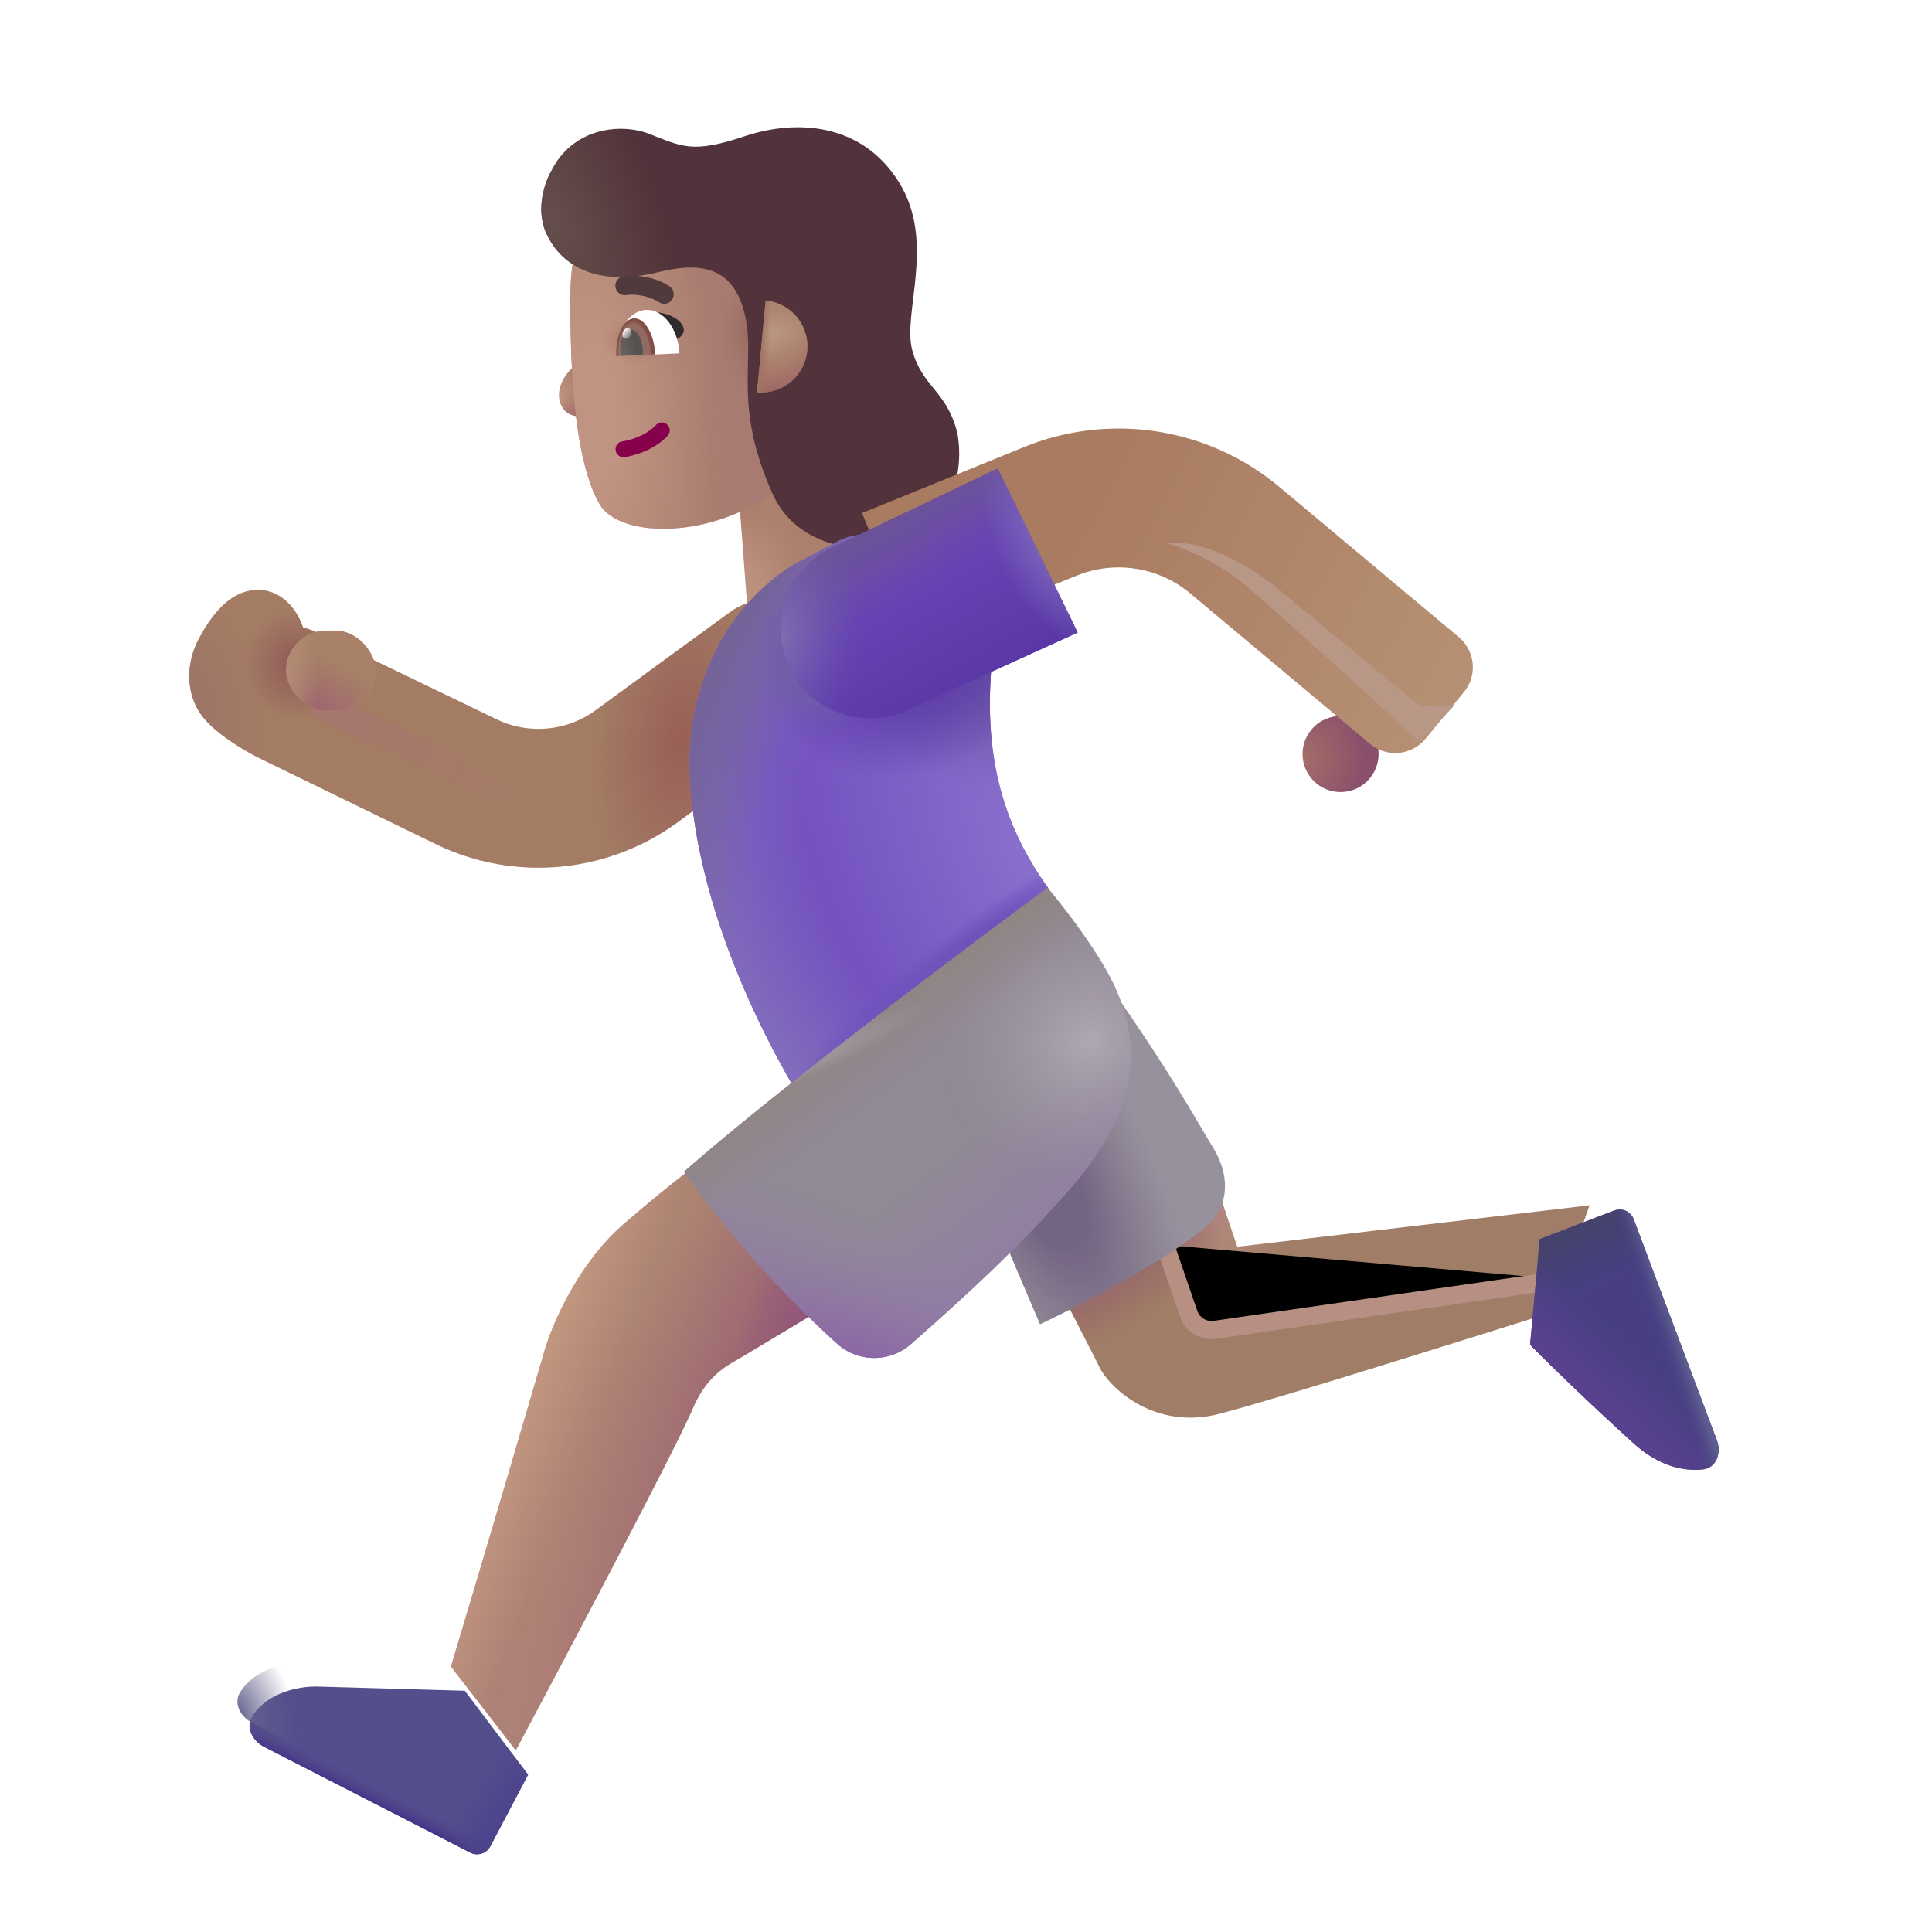 <svg width="100%" height="100%" viewBox="0 0 32 32" xmlns="http://www.w3.org/2000/svg"><path fill="url(#a)" d="M12.169 7.304h1.946v3.44h-1.946z" transform="rotate(-4.337 12.169 7.304)"/><path fill="url(#b)" d="M12.169 7.304h1.946v3.44h-1.946z" transform="rotate(-4.337 12.169 7.304)"/><path fill="url(#c)" d="M9.458 6.113c.157-.161.231-.395.249-.491l.188-.009.054 1.18c-.219.154-.542.146-.648-.065-.09-.18-.039-.413.157-.615"/><path fill="url(#d)" d="M9.458 6.113c.157-.161.231-.395.249-.491l.188-.009.054 1.18c-.219.154-.542.146-.648-.065-.09-.18-.039-.413.157-.615"/><g filter="url(#e)"><path fill="url(#f)" d="M9.647 5.092c.002-.842.256-1.26.378-1.384l3.915-.178.217 3.315c-.808 2.266-3.578 2.488-4.028 1.702-.451-.786-.485-2.48-.482-3.455"/><path fill="url(#g)" d="M9.647 5.092c.002-.842.256-1.26.378-1.384l3.915-.178.217 3.315c-.808 2.266-3.578 2.488-4.028 1.702-.451-.786-.485-2.48-.482-3.455"/><path fill="url(#h)" d="M9.647 5.092c.002-.842.256-1.26.378-1.384l3.915-.178.217 3.315c-.808 2.266-3.578 2.488-4.028 1.702-.451-.786-.485-2.48-.482-3.455"/><path fill="url(#i)" d="M9.647 5.092c.002-.842.256-1.26.378-1.384l3.915-.178.217 3.315c-.808 2.266-3.578 2.488-4.028 1.702-.451-.786-.485-2.48-.482-3.455"/></g><g filter="url(#j)"><path fill="#52333B" d="M9.457 3.685c-.2-.422-.023-.886.071-1.046.353-.722 1.15-.805 1.619-.624.551.213.718.332 1.582.043.866-.29 1.952-.224 2.564.766s.05 2.161.217 2.778c.168.616.568.66.748 1.374.169.994-.42 1.673-.963 1.846-.542.172-1.68.076-2.09-.825-.672-1.474-.294-2.203-.46-2.951-.165-.748-.625-.94-1.437-.74-.956.238-1.585-.06-1.85-.621"/><path fill="url(#k)" d="M9.457 3.685c-.2-.422-.023-.886.071-1.046.353-.722 1.15-.805 1.619-.624.551.213.718.332 1.582.043.866-.29 1.952-.224 2.564.766s.05 2.161.217 2.778c.168.616.568.66.748 1.374.169.994-.42 1.673-.963 1.846-.542.172-1.68.076-2.09-.825-.672-1.474-.294-2.203-.46-2.951-.165-.748-.625-.94-1.437-.74-.956.238-1.585-.06-1.85-.621"/></g><path fill="url(#l)" d="m12.54 6.497.141-1.52a.763.763 0 0 1-.14 1.52"/><path fill="url(#m)" d="m12.54 6.497.141-1.52a.763.763 0 0 1-.14 1.52"/><path fill="url(#n)" d="m12.54 6.497.141-1.52a.763.763 0 0 1-.14 1.52"/><path fill="#2F2C2D" d="M11.246 5.316c-.144-.131-.374-.152-.47-.146l.339.475c.154-.016.31-.165.13-.329"/><path fill="#86004C" fill-rule="evenodd" d="M11.051 7.033c.053.049.056.132.007.185-.239.257-.597.336-.711.353a.131.131 0 1 1-.04-.26c.099-.014.382-.082.559-.272a.13.13 0 0 1 .185-.006" clip-rule="evenodd"/><g filter="url(#o)"><path fill="#513A3C" fill-rule="evenodd" d="M10.705 4.793a.8.8 0 0 0-.229-.006.157.157 0 1 1-.053-.31c.074-.014.196-.016.33.004s.294.067.436.162a.157.157 0 1 1-.176.262.8.8 0 0 0-.309-.112" clip-rule="evenodd"/></g><path fill="#fff" d="m10.216 5.9 1.037-.047c-.02-.41-.266-.733-.553-.72-.286.013-.503.357-.484.767"/><path fill="url(#p)" d="M10.851 5.871v-.004c-.015-.336-.172-.602-.35-.594-.177.009-.309.287-.293.623v.005z"/><path fill="url(#q)" d="M10.646 5.88a1 1 0 0 0 .001-.075c-.009-.195-.099-.349-.2-.344-.102.004-.178.166-.169.36a1 1 0 0 0 .008.076z"/><ellipse cx="10.382" cy="5.523" fill="url(#r)" rx=".068" ry=".092" transform="rotate(22.002 10.382 5.523)"/><g filter="url(#s)"><path fill="#A47C64" d="M3.761 12.276c-.285-.363-.293-.871-.07-1.293s.547-.832 1.016-.812c.328.013.598.275.711.619q.105.028.206.076l3 1.447a1.6 1.6 0 0 0 1.639-.148l2.223-1.623a1.15 1.15 0 1 1 1.356 1.858l-2.224 1.623a3.9 3.9 0 0 1-3.993.362l-2.918-1.421c-.246-.122-.72-.4-.946-.688"/><path fill="url(#t)" d="M3.761 12.276c-.285-.363-.293-.871-.07-1.293s.547-.832 1.016-.812c.328.013.598.275.711.619q.105.028.206.076l3 1.447a1.6 1.6 0 0 0 1.639-.148l2.223-1.623a1.15 1.15 0 1 1 1.356 1.858l-2.224 1.623a3.9 3.9 0 0 1-3.993.362l-2.918-1.421c-.246-.122-.72-.4-.946-.688"/><path fill="url(#u)" d="M3.761 12.276c-.285-.363-.293-.871-.07-1.293s.547-.832 1.016-.812c.328.013.598.275.711.619q.105.028.206.076l3 1.447a1.6 1.6 0 0 0 1.639-.148l2.223-1.623a1.15 1.15 0 1 1 1.356 1.858l-2.224 1.623a3.9 3.9 0 0 1-3.993.362l-2.918-1.421c-.246-.122-.72-.4-.946-.688"/><path fill="url(#v)" d="M3.761 12.276c-.285-.363-.293-.871-.07-1.293s.547-.832 1.016-.812c.328.013.598.275.711.619q.105.028.206.076l3 1.447a1.6 1.6 0 0 0 1.639-.148l2.223-1.623a1.15 1.15 0 1 1 1.356 1.858l-2.224 1.623a3.9 3.9 0 0 1-3.993.362l-2.918-1.421c-.246-.122-.72-.4-.946-.688"/></g><path fill="#7351BF" d="m13.136 9.358.74-.39a1 1 0 0 1 .585-.106l2.003 1.774c-.23 1.789.13 3.007.9 4.077l-4.254 3.23c-1.516-2.636-1.93-5.073-1.555-6.354.317-1.229 1.05-1.899 1.581-2.23"/><path fill="url(#w)" d="m13.136 9.358.74-.39a1 1 0 0 1 .585-.106l2.003 1.774c-.23 1.789.13 3.007.9 4.077l-4.254 3.23c-1.516-2.636-1.93-5.073-1.555-6.354.317-1.229 1.05-1.899 1.581-2.23"/><path fill="url(#x)" d="m13.136 9.358.74-.39a1 1 0 0 1 .585-.106l2.003 1.774c-.23 1.789.13 3.007.9 4.077l-4.254 3.23c-1.516-2.636-1.93-5.073-1.555-6.354.317-1.229 1.05-1.899 1.581-2.23"/><path fill="url(#y)" d="m13.136 9.358.74-.39a1 1 0 0 1 .585-.106l2.003 1.774c-.23 1.789.13 3.007.9 4.077l-4.254 3.23c-1.516-2.636-1.93-5.073-1.555-6.354.317-1.229 1.05-1.899 1.581-2.23"/><path fill="url(#z)" d="m13.136 9.358.74-.39a1 1 0 0 1 .585-.106l2.003 1.774c-.23 1.789.13 3.007.9 4.077l-4.254 3.23c-1.516-2.636-1.93-5.073-1.555-6.354.317-1.229 1.05-1.899 1.581-2.23"/><path fill="url(#A)" d="m13.136 9.358.74-.39a1 1 0 0 1 .585-.106l2.003 1.774c-.23 1.789.13 3.007.9 4.077l-4.254 3.23c-1.516-2.636-1.93-5.073-1.555-6.354.317-1.229 1.05-1.899 1.581-2.23"/><path fill="url(#B)" d="m13.136 9.358.74-.39a1 1 0 0 1 .585-.106l2.003 1.774c-.23 1.789.13 3.007.9 4.077l-4.254 3.23c-1.516-2.636-1.93-5.073-1.555-6.354.317-1.229 1.05-1.899 1.581-2.23"/><path fill="url(#C)" d="m13.136 9.358.74-.39a1 1 0 0 1 .585-.106l2.003 1.774c-.23 1.789.13 3.007.9 4.077l-4.254 3.23c-1.516-2.636-1.93-5.073-1.555-6.354.317-1.229 1.05-1.899 1.581-2.23"/><g filter="url(#D)"><path stroke="url(#E)" stroke-width=".4" d="m5.213 11.624 3.485 1.695"/></g><circle cx="22.204" cy="12.489" r=".63" fill="url(#F)"/><g filter="url(#G)"><path fill="url(#H)" fill-rule="evenodd" d="M19.704 10.62a1.85 1.85 0 0 0-1.873-.285l-2.687 1.092-.866-2.13 2.687-1.093a4.15 4.15 0 0 1 4.2.64l2.997 2.508a.65.65 0 0 1 .085.912l-.636.772a.65.65 0 0 1-.919.085z" clip-rule="evenodd"/></g><path fill="#6B47B8" d="m17.85 10.477-1.325-2.718-2.764 1.322a1.483 1.483 0 0 0 1.255 2.687z"/><path fill="url(#I)" d="m17.85 10.477-1.325-2.718-2.764 1.322a1.483 1.483 0 0 0 1.255 2.687z"/><path fill="url(#J)" d="m17.85 10.477-1.325-2.718-2.764 1.322a1.483 1.483 0 0 0 1.255 2.687z"/><path fill="url(#K)" d="m17.85 10.477-1.325-2.718-2.764 1.322a1.483 1.483 0 0 0 1.255 2.687z"/><path fill="url(#L)" d="m17.85 10.477-1.325-2.718-2.764 1.322a1.483 1.483 0 0 0 1.255 2.687z"/><rect width="1.484" height="1.324" x="4.738" y="10.444" fill="#A88168" rx=".662"/><rect width="1.484" height="1.324" x="4.738" y="10.444" fill="url(#M)" rx=".662"/><rect width="1.484" height="1.324" x="4.738" y="10.444" fill="url(#N)" rx=".662"/><path fill="url(#O)" d="M9.015 22.386a855 855 0 0 1-1.546 5.218l1.074 1.39c.86-1.614 2.641-4.986 2.93-5.66.242-.566.566-.71.808-.855l1.34-.804-1.973-2.473c-.12.094-.594.444-1.32 1.074-.734.637-1.169 1.618-1.313 2.11"/><path fill="url(#P)" d="M9.015 22.386a855 855 0 0 1-1.546 5.218l1.074 1.39c.86-1.614 2.641-4.986 2.93-5.66.242-.566.566-.71.808-.855l1.34-.804-1.973-2.473c-.12.094-.594.444-1.32 1.074-.734.637-1.169 1.618-1.313 2.11"/><path fill="url(#Q)" d="M9.015 22.386a855 855 0 0 1-1.546 5.218l1.074 1.39c.86-1.614 2.641-4.986 2.93-5.66.242-.566.566-.71.808-.855l1.34-.804-1.973-2.473c-.12.094-.594.444-1.32 1.074-.734.637-1.169 1.618-1.313 2.11"/><path fill="url(#R)" d="M9.015 22.386a855 855 0 0 1-1.546 5.218l1.074 1.39c.86-1.614 2.641-4.986 2.93-5.66.242-.566.566-.71.808-.855l1.34-.804-1.973-2.473c-.12.094-.594.444-1.32 1.074-.734.637-1.169 1.618-1.313 2.11"/><g filter="url(#S)"><path fill="#534E8C" d="m5.039 27.534 2.46.07 1.048 1.39-.624 1.184a.25.25 0 0 1-.335.106l-3.41-1.749c-.197-.1-.317-.328-.197-.513.247-.381.74-.488 1.058-.488"/><path fill="url(#T)" d="m5.039 27.534 2.46.07 1.048 1.39-.624 1.184a.25.25 0 0 1-.335.106l-3.41-1.749c-.197-.1-.317-.328-.197-.513.247-.381.74-.488 1.058-.488"/><path fill="url(#U)" d="m5.039 27.534 2.46.07 1.048 1.39-.624 1.184a.25.25 0 0 1-.335.106l-3.41-1.749c-.197-.1-.317-.328-.197-.513.247-.381.74-.488 1.058-.488"/></g><path fill="url(#V)" d="m5.039 27.534 2.46.07 1.048 1.39-.624 1.184a.25.25 0 0 1-.335.106l-3.41-1.749c-.197-.1-.317-.328-.197-.513.247-.381.74-.488 1.058-.488"/><g filter="url(#W)"><path fill="#A07D66" d="m17.937 23.096-.652-1.277 2.613-1.683.344 1.015 5.836-.687-.625 1.773c-1.422.445-4.465 1.408-5.504 1.68-1.074.281-1.848-.434-2.012-.82"/><path fill="url(#X)" d="m17.937 23.096-.652-1.277 2.613-1.683.344 1.015 5.836-.687-.625 1.773c-1.422.445-4.465 1.408-5.504 1.68-1.074.281-1.848-.434-2.012-.82"/><path fill="url(#Y)" d="m17.937 23.096-.652-1.277 2.613-1.683.344 1.015 5.836-.687-.625 1.773c-1.422.445-4.465 1.408-5.504 1.68-1.074.281-1.848-.434-2.012-.82"/></g><g filter="url(#Z)"><path stroke="#B79083" stroke-width=".3" d="m19.297 20.62.392 1.14a.4.4 0 0 0 .435.266l5.761-.833"/></g><path fill="#473F82" d="m26.737 20.05-1.234.473-.16 1.75c.305.314 1.058 1.04 1.715 1.633.428.387.844.467 1.146.432.23-.026.312-.276.23-.491l-1.374-3.651a.25.25 0 0 0-.323-.146"/><path fill="url(#aa)" d="m26.737 20.05-1.234.473-.16 1.75c.305.314 1.058 1.04 1.715 1.633.428.387.844.467 1.146.432.23-.026.312-.276.23-.491l-1.374-3.651a.25.25 0 0 0-.323-.146"/><path fill="url(#ab)" d="m26.737 20.05-1.234.473-.16 1.75c.305.314 1.058 1.04 1.715 1.633.428.387.844.467 1.146.432.23-.026.312-.276.23-.491l-1.374-3.651a.25.25 0 0 0-.323-.146"/><path fill="url(#ac)" d="m26.737 20.05-1.234.473-.16 1.75c.305.314 1.058 1.04 1.715 1.633.428.387.844.467 1.146.432.23-.026.312-.276.23-.491l-1.374-3.651a.25.25 0 0 0-.323-.146"/><g filter="url(#ad)"><path fill="#97919E" d="m17.226 22.034-.914-2.148 1.793-3.844c1.258 1.754 1.738 2.664 1.98 3.054.269.433.298.922-.062 1.282-.637.568-2.13 1.34-2.797 1.656"/><path fill="url(#ae)" d="m17.226 22.034-.914-2.148 1.793-3.844c1.258 1.754 1.738 2.664 1.98 3.054.269.433.298.922-.062 1.282-.637.568-2.13 1.34-2.797 1.656"/></g><path fill="#918996" d="M17.351 14.706s-4.125 3.031-6.023 4.703a17.7 17.7 0 0 0 2.544 2.853.92.92 0 0 0 1.23-.012c.92-.81 1.78-1.6 2.616-2.552 1.375-1.562 1.047-2.663.766-3.312-.244-.563-.857-1.355-1.133-1.68"/><path fill="url(#af)" d="M17.351 14.706s-4.125 3.031-6.023 4.703a17.7 17.7 0 0 0 2.544 2.853.92.92 0 0 0 1.23-.012c.92-.81 1.78-1.6 2.616-2.552 1.375-1.562 1.047-2.663.766-3.312-.244-.563-.857-1.355-1.133-1.68"/><path fill="url(#ag)" d="M17.351 14.706s-4.125 3.031-6.023 4.703a17.7 17.7 0 0 0 2.544 2.853.92.92 0 0 0 1.23-.012c.92-.81 1.78-1.6 2.616-2.552 1.375-1.562 1.047-2.663.766-3.312-.244-.563-.857-1.355-1.133-1.68"/><path fill="url(#ah)" d="M17.351 14.706s-4.125 3.031-6.023 4.703a17.7 17.7 0 0 0 2.544 2.853.92.92 0 0 0 1.23-.012c.92-.81 1.78-1.6 2.616-2.552 1.375-1.562 1.047-2.663.766-3.312-.244-.563-.857-1.355-1.133-1.68"/><path fill="url(#ai)" d="M17.351 14.706s-4.125 3.031-6.023 4.703a17.7 17.7 0 0 0 2.544 2.853.92.92 0 0 0 1.23-.012c.92-.81 1.78-1.6 2.616-2.552 1.375-1.562 1.047-2.663.766-3.312-.244-.563-.857-1.355-1.133-1.68"/><path fill="url(#aj)" d="M17.351 14.706s-4.125 3.031-6.023 4.703a17.7 17.7 0 0 0 2.544 2.853.92.92 0 0 0 1.23-.012c.92-.81 1.78-1.6 2.616-2.552 1.375-1.562 1.047-2.663.766-3.312-.244-.563-.857-1.355-1.133-1.68"/><g filter="url(#ak)"><path fill="#B99786" d="M20.705 9.755c-.563-.487-1.182-.713-1.422-.766.704-.058 1.422.41 1.766.668l2.468 2.036h.563l-.563.593c-.703-.64-2.25-2.043-2.812-2.53"/></g><defs><radialGradient id="a" cx="0" cy="0" r="1" gradientTransform="rotate(27.051 -14.5 29.704)scale(1.609 2.199)" gradientUnits="userSpaceOnUse"><stop offset=".101" stop-color="#BF9580"/><stop offset=".684" stop-color="#AD7F6D"/></radialGradient><radialGradient id="b" cx="0" cy="0" r="1" gradientTransform="rotate(-113.572 10.088 1.07)scale(.903 1.411)" gradientUnits="userSpaceOnUse"><stop stop-color="#A66D75"/><stop offset="1" stop-color="#A66D75" stop-opacity="0"/></radialGradient><radialGradient id="c" cx="0" cy="0" r="1" gradientTransform="matrix(.512 .248 -.35 .723 9.174 6.586)" gradientUnits="userSpaceOnUse"><stop offset=".101" stop-color="#BF9580"/><stop offset=".684" stop-color="#AD7F6D"/></radialGradient><radialGradient id="d" cx="0" cy="0" r="1" gradientTransform="rotate(-114.991 7.005 .387)scale(.331 .497)" gradientUnits="userSpaceOnUse"><stop stop-color="#A66D75"/><stop offset="1" stop-color="#A66D75" stop-opacity="0"/></radialGradient><radialGradient id="g" cx="0" cy="0" r="1" gradientTransform="matrix(-.887 -.009 .011 -1.082 12.98 5.674)" gradientUnits="userSpaceOnUse"><stop offset=".156" stop-color="#916051"/><stop offset="1" stop-color="#9C6E67" stop-opacity="0"/></radialGradient><radialGradient id="h" cx="0" cy="0" r="1" gradientTransform="matrix(-.248 -5.441 2.114 -.096 10 7.058)" gradientUnits="userSpaceOnUse"><stop offset=".219" stop-color="#C19382"/><stop offset="1" stop-color="#BD927E" stop-opacity="0"/></radialGradient><radialGradient id="i" cx="0" cy="0" r="1" gradientTransform="rotate(87.392 2.36 8.57)scale(.41 .64)" gradientUnits="userSpaceOnUse"><stop offset=".155" stop-color="#A67D65"/><stop offset="1" stop-color="#A67D65" stop-opacity="0"/></radialGradient><radialGradient id="k" cx="0" cy="0" r="1" gradientTransform="matrix(1.589 -.526 1.127 3.406 9.598 3.479)" gradientUnits="userSpaceOnUse"><stop stop-color="#654E4B"/><stop offset="1" stop-color="#654E4B" stop-opacity="0"/></radialGradient><radialGradient id="l" cx="0" cy="0" r="1" gradientTransform="matrix(.752 -.256 .125 .367 12.658 5.573)" gradientUnits="userSpaceOnUse"><stop offset=".17" stop-color="#BA9682"/><stop offset="1" stop-color="#AD8570"/></radialGradient><radialGradient id="m" cx="0" cy="0" r="1" gradientTransform="matrix(.293 1.227 -1.278 .306 12.677 5.256)" gradientUnits="userSpaceOnUse"><stop offset=".556" stop-color="#9E6563" stop-opacity="0"/><stop offset="1" stop-color="#9E6563"/></radialGradient><radialGradient id="p" cx="0" cy="0" r="1" gradientTransform="matrix(.287 -.013 .025 .557 10.506 5.864)" gradientUnits="userSpaceOnUse"><stop offset=".895" stop-color="#916A62"/><stop offset="1" stop-color="#824D44"/></radialGradient><radialGradient id="q" cx="0" cy="0" r="1" gradientTransform="matrix(.262 -.012 .026 .567 10.33 5.895)" gradientUnits="userSpaceOnUse"><stop stop-color="#666361"/><stop offset=".813" stop-color="#565352"/></radialGradient><radialGradient id="t" cx="0" cy="0" r="1" gradientTransform="matrix(1.21 -.125 .201 1.944 3.535 12.114)" gradientUnits="userSpaceOnUse"><stop stop-color="#9B7467"/><stop offset="1" stop-color="#9B7467" stop-opacity="0"/></radialGradient><radialGradient id="u" cx="0" cy="0" r="1" gradientTransform="matrix(-.328 2.849 -1.431 -.165 11.698 12.65)" gradientUnits="userSpaceOnUse"><stop stop-color="#985F57"/><stop offset="1" stop-color="#985F57" stop-opacity="0"/></radialGradient><radialGradient id="v" cx="0" cy="0" r="1" gradientTransform="matrix(-.859 .299 -.3 -.862 5.338 11.406)" gradientUnits="userSpaceOnUse"><stop offset=".258" stop-color="#936159"/><stop offset="1" stop-color="#936159" stop-opacity="0"/></radialGradient><radialGradient id="w" cx="0" cy="0" r="1" gradientTransform="rotate(141.806 6.072 10.157)scale(5.408 7.078)" gradientUnits="userSpaceOnUse"><stop offset=".611" stop-color="#836DBC" stop-opacity="0"/><stop offset=".986" stop-color="#836DBC"/></radialGradient><radialGradient id="x" cx="0" cy="0" r="1" gradientTransform="rotate(-159.126 10.345 5.467)scale(7.104 10.71)" gradientUnits="userSpaceOnUse"><stop offset=".765" stop-color="#746399" stop-opacity="0"/><stop offset=".965" stop-color="#746399"/></radialGradient><radialGradient id="y" cx="0" cy="0" r="1" gradientTransform="matrix(-3.364 1.594 -2.898 -6.116 17.364 14.073)" gradientUnits="userSpaceOnUse"><stop offset=".109" stop-color="#896FCC"/><stop offset="1" stop-color="#896FCC" stop-opacity="0"/></radialGradient><radialGradient id="z" cx="0" cy="0" r="1" gradientTransform="rotate(121.109 5.09 10.072)scale(2.117 2.063)" gradientUnits="userSpaceOnUse"><stop stop-color="#68549D"/><stop offset="1" stop-color="#68549D" stop-opacity="0"/></radialGradient><radialGradient id="A" cx="0" cy="0" r="1" gradientTransform="matrix(2.125 -1.094 .926 1.799 15.047 10.807)" gradientUnits="userSpaceOnUse"><stop offset=".279" stop-color="#5B39A7"/><stop offset="1" stop-color="#5B39A7" stop-opacity="0"/></radialGradient><radialGradient id="B" cx="0" cy="0" r="1" gradientTransform="matrix(-.891 .328 -.44 -1.194 13.422 10.964)" gradientUnits="userSpaceOnUse"><stop offset=".274" stop-color="#715FA7"/><stop offset="1" stop-color="#715FA7" stop-opacity="0"/></radialGradient><radialGradient id="C" cx="0" cy="0" r="1" gradientTransform="matrix(-.266 -.344 2.585 -1.998 15.719 15.995)" gradientUnits="userSpaceOnUse"><stop offset=".403" stop-color="#7052BB"/><stop offset="1" stop-color="#7052BB" stop-opacity="0"/></radialGradient><radialGradient id="F" cx="0" cy="0" r="1" gradientTransform="rotate(24.692 -17.935 55.57)scale(1.122 1.178)" gradientUnits="userSpaceOnUse"><stop stop-color="#A46E68"/><stop offset=".906" stop-color="#8A506B"/></radialGradient><radialGradient id="K" cx="0" cy="0" r="1" gradientTransform="matrix(1.332 .125 -.211 2.249 12.918 10.542)" gradientUnits="userSpaceOnUse"><stop stop-color="#806CB1"/><stop offset="1" stop-color="#6C57A8" stop-opacity="0"/></radialGradient><radialGradient id="L" cx="0" cy="0" r="1" gradientTransform="matrix(-.875 .453 -.887 -1.713 17.485 9.01)" gradientUnits="userSpaceOnUse"><stop offset=".164" stop-color="#7D68BA"/><stop offset="1" stop-color="#7D68BA" stop-opacity="0"/></radialGradient><radialGradient id="M" cx="0" cy="0" r="1" gradientTransform="matrix(.438 -.748 1.057 .618 5.276 11.768)" gradientUnits="userSpaceOnUse"><stop stop-color="#9E656F"/><stop offset="1" stop-color="#9E656F" stop-opacity="0"/></radialGradient><radialGradient id="N" cx="0" cy="0" r="1" gradientTransform="matrix(.559 0 0 1.248 4.717 11.106)" gradientUnits="userSpaceOnUse"><stop stop-color="#B58D75"/><stop offset="1" stop-color="#B58D75" stop-opacity="0"/></radialGradient><radialGradient id="Q" cx="0" cy="0" r="1" gradientTransform="matrix(-4.653 9.341 -2.719 -1.354 14.084 21.559)" gradientUnits="userSpaceOnUse"><stop offset=".183" stop-color="#975E72"/><stop offset="1" stop-color="#975E72" stop-opacity="0"/></radialGradient><radialGradient id="R" cx="0" cy="0" r="1" gradientTransform="matrix(-1.827 4.826 -1.339 -.507 13.911 21.524)" gradientUnits="userSpaceOnUse"><stop stop-color="#8E537D"/><stop offset="1" stop-color="#8E537D" stop-opacity="0"/></radialGradient><radialGradient id="V" cx="0" cy="0" r="1" gradientTransform="rotate(-18.357 89.801 2.021)scale(.943 1.565)" gradientUnits="userSpaceOnUse"><stop stop-color="#64628C"/><stop offset="1" stop-color="#64628C" stop-opacity="0"/></radialGradient><radialGradient id="X" cx="0" cy="0" r="1" gradientTransform="rotate(71.565 -4.171 23.984)scale(1.705 1.023)" gradientUnits="userSpaceOnUse"><stop stop-color="#B99184"/><stop offset="1" stop-color="#B99184" stop-opacity="0"/></radialGradient><radialGradient id="Y" cx="0" cy="0" r="1" gradientTransform="matrix(.703 1.125 -2.573 1.608 17.87 21.25)" gradientUnits="userSpaceOnUse"><stop stop-color="#92586D"/><stop offset="1" stop-color="#92586D" stop-opacity="0"/></radialGradient><radialGradient id="ae" cx="0" cy="0" r="1" gradientTransform="matrix(2.438 4.75 -1.701 .873 17.015 19.198)" gradientUnits="userSpaceOnUse"><stop offset=".329" stop-color="#746484"/><stop offset="1" stop-color="#827483" stop-opacity="0"/></radialGradient><radialGradient id="af" cx="0" cy="0" r="1" gradientTransform="rotate(51.34 -11.158 23.191)scale(4.602 17.515)" gradientUnits="userSpaceOnUse"><stop offset=".554" stop-color="#917EA3" stop-opacity="0"/><stop offset="1" stop-color="#917EA3"/></radialGradient><radialGradient id="ag" cx="0" cy="0" r="1" gradientTransform="matrix(1.011 -2.181 7.255 3.364 14.536 22.897)" gradientUnits="userSpaceOnUse"><stop stop-color="#885FA7"/><stop offset="1" stop-color="#9583A6" stop-opacity="0"/></radialGradient><radialGradient id="ah" cx="0" cy="0" r="1" gradientTransform="matrix(-2.054 1.36 -1.293 -1.954 18.044 17.24)" gradientUnits="userSpaceOnUse"><stop stop-color="#AFA8B2"/><stop offset="1" stop-color="#9B92A1" stop-opacity="0"/></radialGradient><radialGradient id="aj" cx="0" cy="0" r="1" gradientTransform="matrix(1.906 -.906 .114 .239 13.515 17.526)" gradientUnits="userSpaceOnUse"><stop offset=".207" stop-color="#9C959A"/><stop offset="1" stop-color="#9C959A" stop-opacity="0"/></radialGradient><linearGradient id="f" x1="12.689" x2="9.695" y1="6.467" y2="6.784" gradientUnits="userSpaceOnUse"><stop stop-color="#A87A72"/><stop offset="1" stop-color="#AB826C"/></linearGradient><linearGradient id="n" x1="12.604" x2="12.76" y1="5.648" y2="5.653" gradientUnits="userSpaceOnUse"><stop stop-color="#A17363"/><stop offset="1" stop-color="#A17363" stop-opacity="0"/></linearGradient><linearGradient id="r" x1="10.307" x2="10.502" y1="5.483" y2="5.547" gradientUnits="userSpaceOnUse"><stop stop-color="#fff"/><stop offset="1" stop-color="#fff" stop-opacity="0"/></linearGradient><linearGradient id="E" x1="5.604" x2="8.541" y1="11.881" y2="13.506" gradientUnits="userSpaceOnUse"><stop stop-color="#A6776E"/><stop offset="1" stop-color="#A7796E" stop-opacity="0"/></linearGradient><linearGradient id="H" x1="17.817" x2="25.325" y1="9.272" y2="13.273" gradientUnits="userSpaceOnUse"><stop stop-color="#A97B60"/><stop offset="1" stop-color="#B99578"/></linearGradient><linearGradient id="I" x1="15.125" x2="15.781" y1="8.323" y2="9.448" gradientUnits="userSpaceOnUse"><stop stop-color="#6B5396"/><stop offset="1" stop-color="#6B5396" stop-opacity="0"/></linearGradient><linearGradient id="J" x1="16.515" x2="15.109" y1="11.417" y2="8.979" gradientUnits="userSpaceOnUse"><stop stop-color="#5836A4"/><stop offset="1" stop-color="#5836A4" stop-opacity="0"/></linearGradient><linearGradient id="O" x1="12.453" x2="9.078" y1="20.479" y2="28.604" gradientUnits="userSpaceOnUse"><stop stop-color="#AD8372"/><stop offset="1" stop-color="#AE8176"/></linearGradient><linearGradient id="P" x1="7.845" x2="9.12" y1="25.144" y2="25.626" gradientUnits="userSpaceOnUse"><stop stop-color="#C49981"/><stop offset="1" stop-color="#C49981" stop-opacity="0"/></linearGradient><linearGradient id="T" x1="5.898" x2="6.054" y1="29.44" y2="29.128" gradientUnits="userSpaceOnUse"><stop stop-color="#443088"/><stop offset="1" stop-color="#534F8C" stop-opacity="0"/></linearGradient><linearGradient id="U" x1="8.14" x2="7.484" y1="29.839" y2="29.401" gradientUnits="userSpaceOnUse"><stop stop-color="#4C438D"/><stop offset="1" stop-color="#4C438D" stop-opacity="0"/></linearGradient><linearGradient id="aa" x1="26.14" x2="26.64" y1="20.034" y2="21.198" gradientUnits="userSpaceOnUse"><stop offset=".024" stop-color="#444367"/><stop offset="1" stop-color="#444367" stop-opacity="0"/></linearGradient><linearGradient id="ab" x1="26.14" x2="26.904" y1="22.995" y2="22.19" gradientUnits="userSpaceOnUse"><stop stop-color="#5A418F"/><stop offset="1" stop-color="#5A418F" stop-opacity="0"/></linearGradient><linearGradient id="ac" x1="27.922" x2="27.515" y1="22.276" y2="22.417" gradientUnits="userSpaceOnUse"><stop offset=".213" stop-color="#5E5D8F"/><stop offset="1" stop-color="#484083" stop-opacity="0"/></linearGradient><linearGradient id="ai" x1="13.171" x2="13.859" y1="17.667" y2="18.599" gradientUnits="userSpaceOnUse"><stop stop-color="#908582"/><stop offset="1" stop-color="#908582" stop-opacity="0"/></linearGradient><filter id="e" width="4.71" height="5.629" x="9.447" y="3.33" color-interpolation-filters="sRGB" filterUnits="userSpaceOnUse"><feFlood flood-opacity="0" result="BackgroundImageFix"/><feBlend in="SourceGraphic" in2="BackgroundImageFix" result="shape"/><feColorMatrix in="SourceAlpha" result="hardAlpha" values="0 0 0 0 0 0 0 0 0 0 0 0 0 0 0 0 0 0 127 0"/><feOffset dx="-.2" dy="-.2"/><feGaussianBlur stdDeviation=".5"/><feComposite in2="hardAlpha" k2="-1" k3="1" operator="arithmetic"/><feColorMatrix values="0 0 0 0 0.545 0 0 0 0 0.329 0 0 0 0 0.431 0 0 0 1 0"/><feBlend in2="shape" result="effect1_innerShadow_4002_542"/></filter><filter id="j" width="7.321" height="7.585" x="8.966" y="1.707" color-interpolation-filters="sRGB" filterUnits="userSpaceOnUse"><feFlood flood-opacity="0" result="BackgroundImageFix"/><feBlend in="SourceGraphic" in2="BackgroundImageFix" result="shape"/><feColorMatrix in="SourceAlpha" result="hardAlpha" values="0 0 0 0 0 0 0 0 0 0 0 0 0 0 0 0 0 0 127 0"/><feOffset dx="-.4" dy=".4"/><feGaussianBlur stdDeviation=".3"/><feComposite in2="hardAlpha" k2="-1" k3="1" operator="arithmetic"/><feColorMatrix values="0 0 0 0 0.404 0 0 0 0 0.294 0 0 0 0 0.286 0 0 0 1 0"/><feBlend in2="shape" result="effect1_innerShadow_4002_542"/><feColorMatrix in="SourceAlpha" result="hardAlpha" values="0 0 0 0 0 0 0 0 0 0 0 0 0 0 0 0 0 0 127 0"/><feOffset dy="-.2"/><feGaussianBlur stdDeviation=".25"/><feComposite in2="hardAlpha" k2="-1" k3="1" operator="arithmetic"/><feColorMatrix values="0 0 0 0 0.29 0 0 0 0 0.173 0 0 0 0 0.212 0 0 0 1 0"/><feBlend in2="effect1_innerShadow_4002_542" result="effect2_innerShadow_4002_542"/></filter><filter id="o" width="1.066" height=".565" x="10.192" y="4.466" color-interpolation-filters="sRGB" filterUnits="userSpaceOnUse"><feFlood flood-opacity="0" result="BackgroundImageFix"/><feBlend in="SourceGraphic" in2="BackgroundImageFix" result="shape"/><feColorMatrix in="SourceAlpha" result="hardAlpha" values="0 0 0 0 0 0 0 0 0 0 0 0 0 0 0 0 0 0 127 0"/><feOffset dx="-.1" dy=".1"/><feGaussianBlur stdDeviation=".1"/><feComposite in2="hardAlpha" k2="-1" k3="1" operator="arithmetic"/><feColorMatrix values="0 0 0 0 0.259 0 0 0 0 0.169 0 0 0 0 0.161 0 0 0 1 0"/><feBlend in2="shape" result="effect1_innerShadow_4002_542"/></filter><filter id="s" width="10.979" height="5.402" x="3.335" y="9.57" color-interpolation-filters="sRGB" filterUnits="userSpaceOnUse"><feFlood flood-opacity="0" result="BackgroundImageFix"/><feBlend in="SourceGraphic" in2="BackgroundImageFix" result="shape"/><feColorMatrix in="SourceAlpha" result="hardAlpha" values="0 0 0 0 0 0 0 0 0 0 0 0 0 0 0 0 0 0 127 0"/><feOffset dx="-.2" dy=".2"/><feGaussianBlur stdDeviation=".25"/><feComposite in2="hardAlpha" k2="-1" k3="1" operator="arithmetic"/><feColorMatrix values="0 0 0 0 0.584 0 0 0 0 0.451 0 0 0 0 0.365 0 0 0 1 0"/><feBlend in2="shape" result="effect1_innerShadow_4002_542"/><feColorMatrix in="SourceAlpha" result="hardAlpha" values="0 0 0 0 0 0 0 0 0 0 0 0 0 0 0 0 0 0 127 0"/><feOffset dx="-.2" dy="-.6"/><feGaussianBlur stdDeviation=".5"/><feComposite in2="hardAlpha" k2="-1" k3="1" operator="arithmetic"/><feColorMatrix values="0 0 0 0 0.58 0 0 0 0 0.329 0 0 0 0 0.463 0 0 0 1 0"/><feBlend in2="effect1_innerShadow_4002_542" result="effect2_innerShadow_4002_542"/></filter><filter id="D" width="4.059" height="2.455" x="4.926" y="11.244" color-interpolation-filters="sRGB" filterUnits="userSpaceOnUse"><feFlood flood-opacity="0" result="BackgroundImageFix"/><feBlend in="SourceGraphic" in2="BackgroundImageFix" result="shape"/><feGaussianBlur result="effect1_foregroundBlur_4002_542" stdDeviation=".1"/></filter><filter id="G" width="10.118" height="6.174" x="14.278" y="7.099" color-interpolation-filters="sRGB" filterUnits="userSpaceOnUse"><feFlood flood-opacity="0" result="BackgroundImageFix"/><feBlend in="SourceGraphic" in2="BackgroundImageFix" result="shape"/><feColorMatrix in="SourceAlpha" result="hardAlpha" values="0 0 0 0 0 0 0 0 0 0 0 0 0 0 0 0 0 0 127 0"/><feOffset dy="-.8"/><feGaussianBlur stdDeviation=".7"/><feComposite in2="hardAlpha" k2="-1" k3="1" operator="arithmetic"/><feColorMatrix values="0 0 0 0 0.573 0 0 0 0 0.357 0 0 0 0 0.486 0 0 0 1 0"/><feBlend in2="shape" result="effect1_innerShadow_4002_542"/></filter><filter id="S" width="4.813" height="3.178" x="3.933" y="27.534" color-interpolation-filters="sRGB" filterUnits="userSpaceOnUse"><feFlood flood-opacity="0" result="BackgroundImageFix"/><feBlend in="SourceGraphic" in2="BackgroundImageFix" result="shape"/><feColorMatrix in="SourceAlpha" result="hardAlpha" values="0 0 0 0 0 0 0 0 0 0 0 0 0 0 0 0 0 0 127 0"/><feOffset dx=".2" dy=".4"/><feGaussianBlur stdDeviation=".2"/><feComposite in2="hardAlpha" k2="-1" k3="1" operator="arithmetic"/><feColorMatrix values="0 0 0 0 0.298 0 0 0 0 0.286 0 0 0 0 0.455 0 0 0 1 0"/><feBlend in2="shape" result="effect1_innerShadow_4002_542"/></filter><filter id="W" width="9.043" height="4.345" x="17.285" y="19.636" color-interpolation-filters="sRGB" filterUnits="userSpaceOnUse"><feFlood flood-opacity="0" result="BackgroundImageFix"/><feBlend in="SourceGraphic" in2="BackgroundImageFix" result="shape"/><feColorMatrix in="SourceAlpha" result="hardAlpha" values="0 0 0 0 0 0 0 0 0 0 0 0 0 0 0 0 0 0 127 0"/><feOffset dx=".25" dy="-.5"/><feGaussianBlur stdDeviation=".5"/><feComposite in2="hardAlpha" k2="-1" k3="1" operator="arithmetic"/><feColorMatrix values="0 0 0 0 0.604 0 0 0 0 0.357 0 0 0 0 0.522 0 0 0 1 0"/><feBlend in2="shape" result="effect1_innerShadow_4002_542"/></filter><filter id="Z" width="7.952" height="2.809" x="18.555" y="19.971" color-interpolation-filters="sRGB" filterUnits="userSpaceOnUse"><feFlood flood-opacity="0" result="BackgroundImageFix"/><feBlend in="SourceGraphic" in2="BackgroundImageFix" result="shape"/><feGaussianBlur result="effect1_foregroundBlur_4002_542" stdDeviation=".3"/></filter><filter id="ad" width="3.978" height="6.092" x="16.312" y="15.942" color-interpolation-filters="sRGB" filterUnits="userSpaceOnUse"><feFlood flood-opacity="0" result="BackgroundImageFix"/><feBlend in="SourceGraphic" in2="BackgroundImageFix" result="shape"/><feColorMatrix in="SourceAlpha" result="hardAlpha" values="0 0 0 0 0 0 0 0 0 0 0 0 0 0 0 0 0 0 127 0"/><feOffset dy="-.1"/><feGaussianBlur stdDeviation=".25"/><feComposite in2="hardAlpha" k2="-1" k3="1" operator="arithmetic"/><feColorMatrix values="0 0 0 0 0.514 0 0 0 0 0.459 0 0 0 0 0.482 0 0 0 1 0"/><feBlend in2="shape" result="effect1_innerShadow_4002_542"/></filter><filter id="ak" width="5.797" height="4.302" x="18.783" y="8.484" color-interpolation-filters="sRGB" filterUnits="userSpaceOnUse"><feFlood flood-opacity="0" result="BackgroundImageFix"/><feBlend in="SourceGraphic" in2="BackgroundImageFix" result="shape"/><feGaussianBlur result="effect1_foregroundBlur_4002_542" stdDeviation=".25"/></filter></defs></svg>